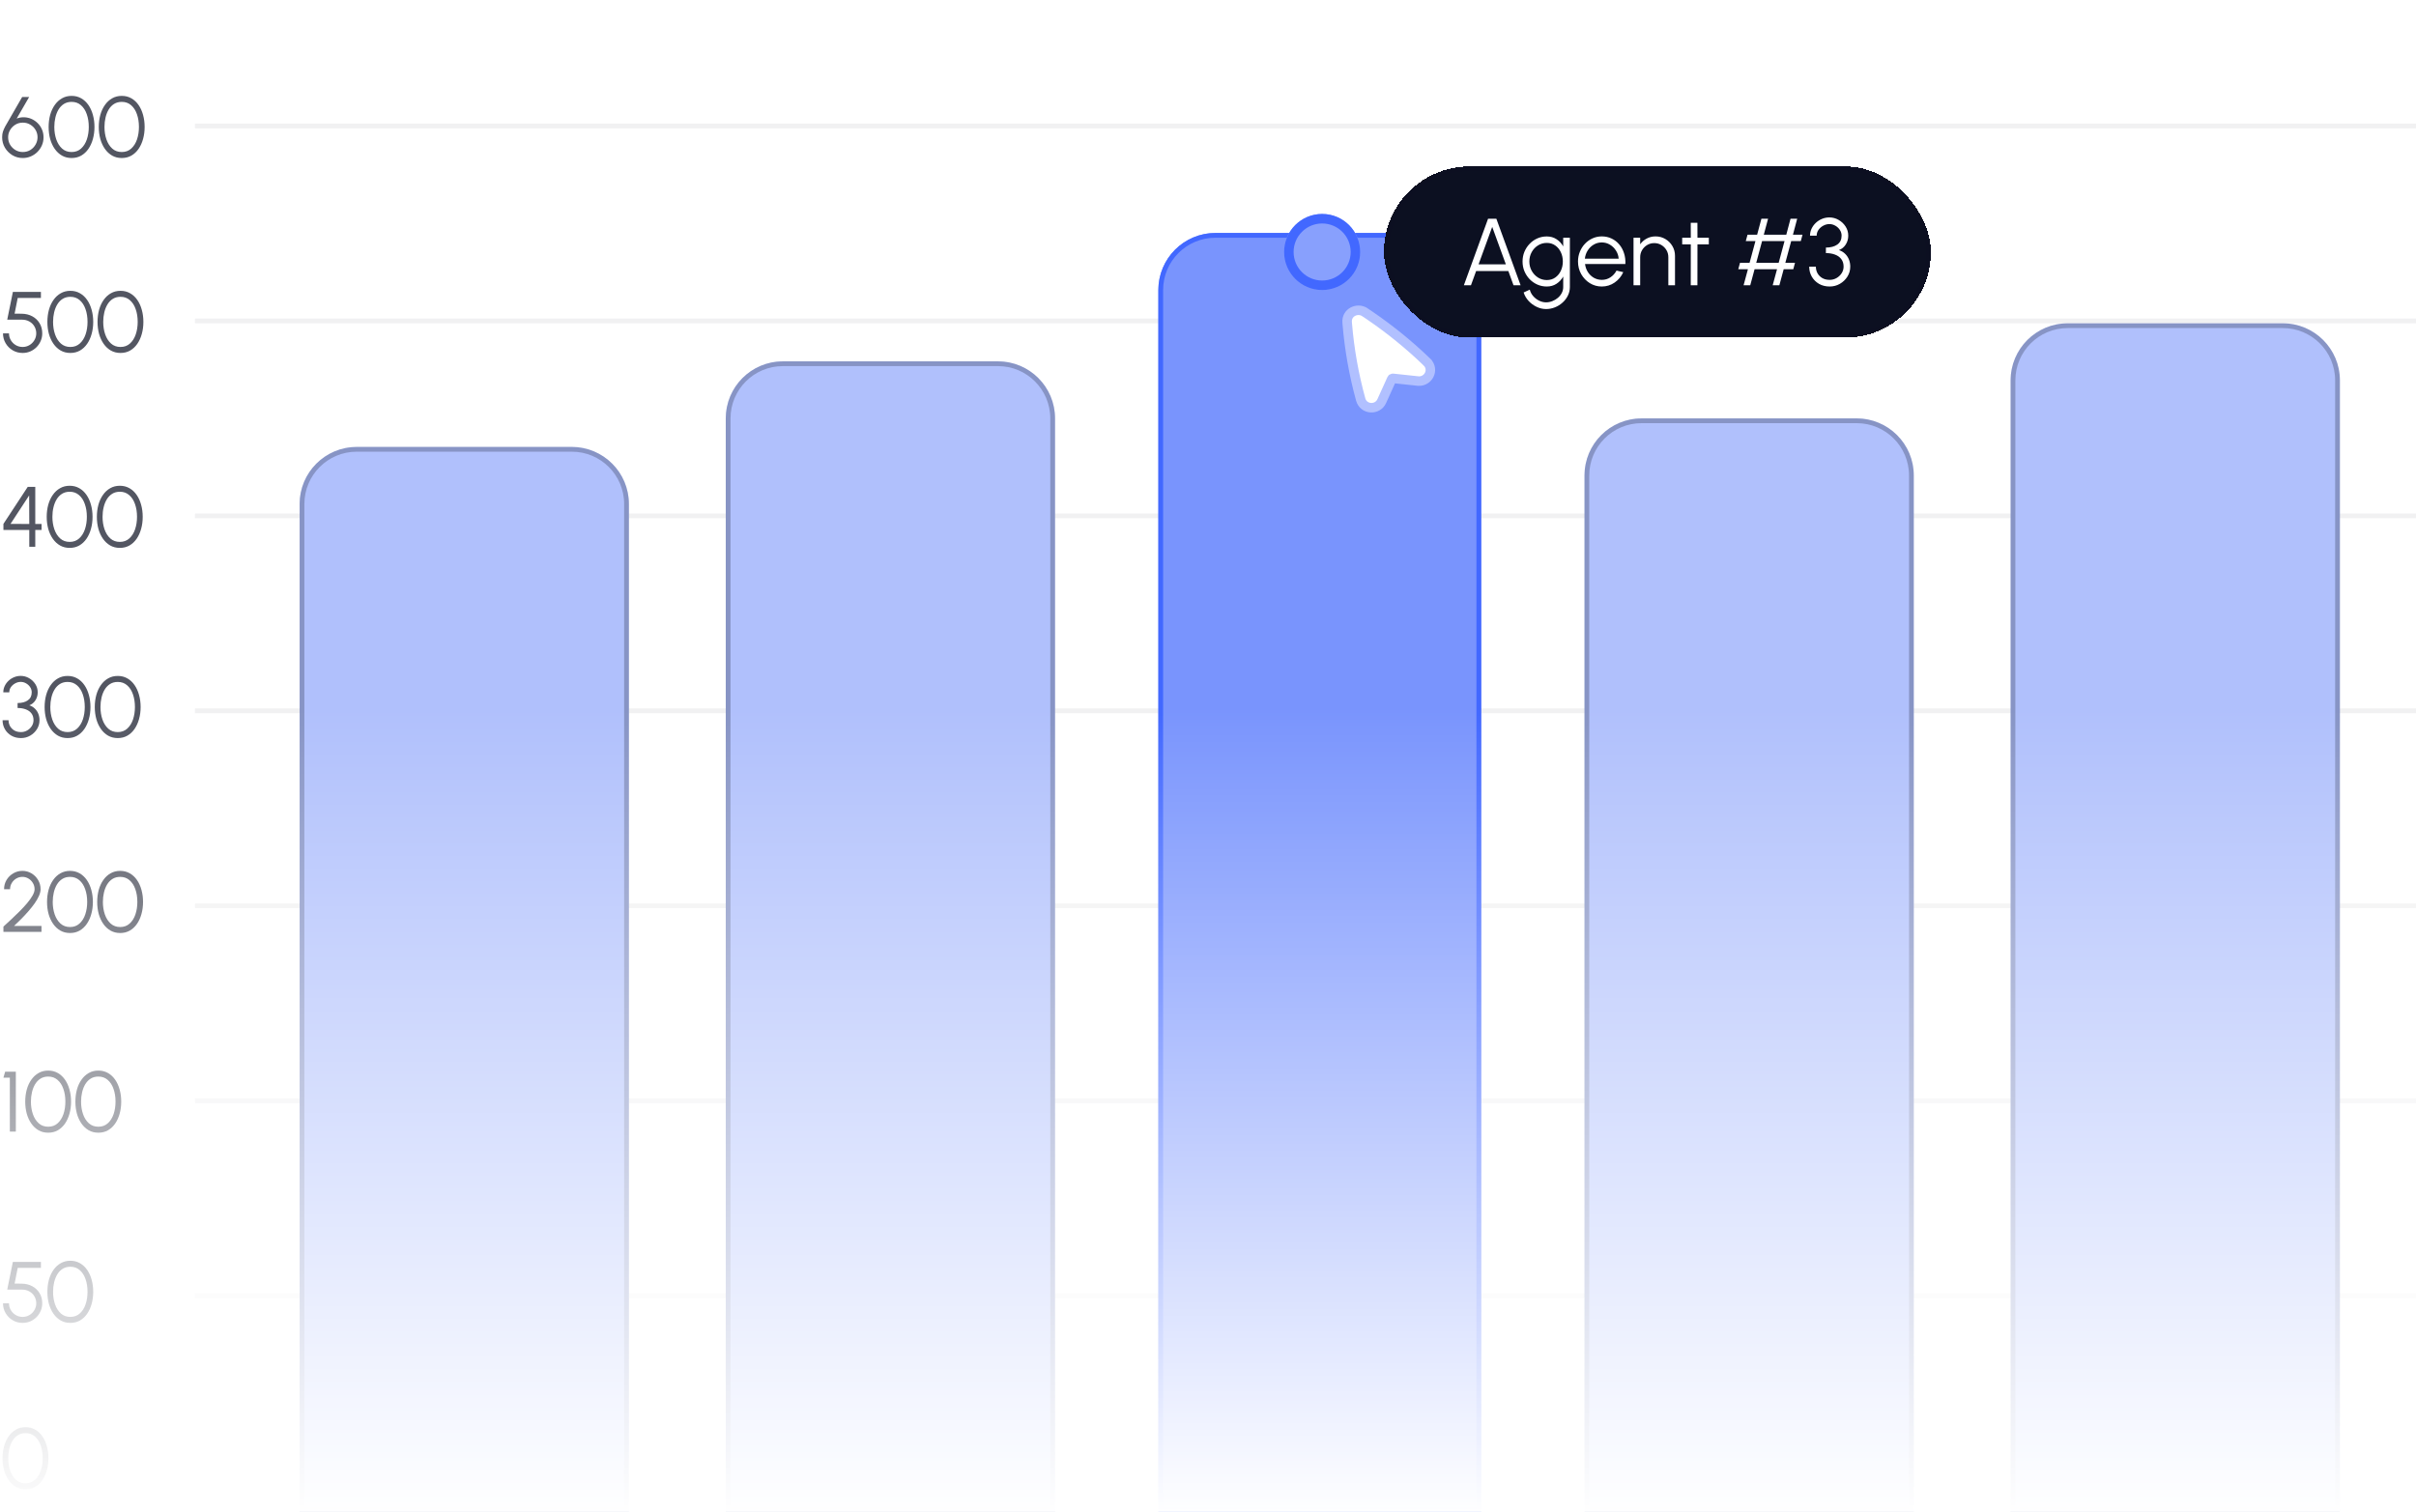 <svg width="508" height="318" viewBox="0 0 508 318" fill="none" xmlns="http://www.w3.org/2000/svg">
<g clip-path="url(#clip0_777_1079)" filter="url(#filter0_n_777_1079)">
<path d="M4.788 33.234C3.996 33.234 3.27 33.039 2.61 32.649C1.956 32.253 1.431 31.725 1.035 31.065C0.645 30.405 0.45 29.676 0.45 28.878C0.45 28.416 0.504 28.023 0.612 27.699C0.72 27.369 0.879 27.003 1.089 26.601L4.662 20.4H6.129L3.51 24.936C4.038 24.732 4.569 24.642 5.103 24.666C5.637 24.684 6.147 24.801 6.633 25.017C7.119 25.233 7.551 25.53 7.929 25.908C8.307 26.28 8.604 26.718 8.82 27.222C9.042 27.726 9.153 28.278 9.153 28.878C9.153 29.478 9.039 30.042 8.811 30.57C8.583 31.092 8.268 31.554 7.866 31.956C7.47 32.352 7.008 32.664 6.48 32.892C5.952 33.12 5.388 33.234 4.788 33.234ZM4.788 31.974C5.388 31.974 5.922 31.83 6.39 31.542C6.858 31.248 7.224 30.864 7.488 30.39C7.758 29.916 7.893 29.409 7.893 28.869C7.893 28.305 7.755 27.792 7.479 27.33C7.203 26.862 6.831 26.49 6.363 26.214C5.895 25.932 5.376 25.791 4.806 25.791C4.218 25.791 3.69 25.935 3.222 26.223C2.754 26.511 2.385 26.889 2.115 27.357C1.845 27.819 1.71 28.323 1.71 28.869C1.71 29.457 1.851 29.985 2.133 30.453C2.421 30.921 2.799 31.293 3.267 31.569C3.735 31.839 4.242 31.974 4.788 31.974ZM15.059 33.234C14.303 33.234 13.627 33.066 13.034 32.73C12.44 32.388 11.932 31.917 11.512 31.317C11.092 30.717 10.771 30.024 10.55 29.238C10.334 28.446 10.226 27.6 10.226 26.7C10.226 25.8 10.334 24.954 10.55 24.162C10.771 23.37 11.092 22.677 11.512 22.083C11.932 21.483 12.44 21.015 13.034 20.679C13.627 20.337 14.303 20.166 15.059 20.166C15.809 20.166 16.48 20.337 17.075 20.679C17.669 21.015 18.172 21.483 18.587 22.083C19 22.677 19.316 23.37 19.532 24.162C19.753 24.954 19.864 25.8 19.864 26.7C19.864 27.6 19.753 28.446 19.532 29.238C19.316 30.024 19 30.717 18.587 31.317C18.172 31.917 17.669 32.388 17.075 32.73C16.48 33.066 15.809 33.234 15.059 33.234ZM15.059 31.974C15.851 31.974 16.514 31.731 17.047 31.245C17.587 30.759 17.992 30.117 18.262 29.319C18.532 28.515 18.668 27.642 18.668 26.7C18.668 25.704 18.526 24.81 18.244 24.018C17.968 23.22 17.561 22.59 17.02 22.128C16.486 21.66 15.832 21.426 15.059 21.426C14.447 21.426 13.912 21.567 13.457 21.849C13.001 22.131 12.623 22.518 12.322 23.01C12.023 23.502 11.797 24.066 11.648 24.702C11.498 25.332 11.422 25.998 11.422 26.7C11.422 27.648 11.56 28.524 11.836 29.328C12.113 30.126 12.521 30.768 13.06 31.254C13.601 31.734 14.267 31.974 15.059 31.974ZM25.605 33.234C24.849 33.234 24.174 33.066 23.58 32.73C22.986 32.388 22.479 31.917 22.059 31.317C21.639 30.717 21.318 30.024 21.096 29.238C20.88 28.446 20.772 27.6 20.772 26.7C20.772 25.8 20.88 24.954 21.096 24.162C21.318 23.37 21.639 22.677 22.059 22.083C22.479 21.483 22.986 21.015 23.58 20.679C24.174 20.337 24.849 20.166 25.605 20.166C26.355 20.166 27.027 20.337 27.621 20.679C28.215 21.015 28.719 21.483 29.133 22.083C29.547 22.677 29.862 23.37 30.078 24.162C30.3 24.954 30.411 25.8 30.411 26.7C30.411 27.6 30.3 28.446 30.078 29.238C29.862 30.024 29.547 30.717 29.133 31.317C28.719 31.917 28.215 32.388 27.621 32.73C27.027 33.066 26.355 33.234 25.605 33.234ZM25.605 31.974C26.397 31.974 27.06 31.731 27.594 31.245C28.134 30.759 28.539 30.117 28.809 29.319C29.079 28.515 29.214 27.642 29.214 26.7C29.214 25.704 29.073 24.81 28.791 24.018C28.515 23.22 28.107 22.59 27.567 22.128C27.033 21.66 26.379 21.426 25.605 21.426C24.993 21.426 24.459 21.567 24.003 21.849C23.547 22.131 23.169 22.518 22.869 23.01C22.569 23.502 22.344 24.066 22.194 24.702C22.044 25.332 21.969 25.998 21.969 26.7C21.969 27.648 22.107 28.524 22.383 29.328C22.659 30.126 23.067 30.768 23.607 31.254C24.147 31.734 24.813 31.974 25.605 31.974Z" fill="#535662"/>
<path d="M4.761 74.234C3.993 74.234 3.294 74.048 2.664 73.676C2.04 73.304 1.545 72.806 1.179 72.182C0.813 71.552 0.63 70.862 0.63 70.112H1.89C1.89 70.634 2.019 71.114 2.277 71.552C2.535 71.984 2.88 72.329 3.312 72.587C3.75 72.845 4.233 72.974 4.761 72.974C5.283 72.974 5.76 72.845 6.192 72.587C6.624 72.329 6.969 71.984 7.227 71.552C7.491 71.114 7.623 70.634 7.623 70.112C7.623 69.584 7.497 69.104 7.245 68.672C6.999 68.234 6.648 67.886 6.192 67.628C5.742 67.364 5.205 67.232 4.581 67.232H1.521L2.709 61.4H8.604V62.66H3.726L3.069 65.972L4.536 65.981C5.394 65.993 6.147 66.176 6.795 66.53C7.449 66.884 7.959 67.37 8.325 67.988C8.697 68.6 8.883 69.308 8.883 70.112C8.883 70.676 8.775 71.207 8.559 71.705C8.349 72.203 8.052 72.644 7.668 73.028C7.29 73.406 6.852 73.703 6.354 73.919C5.862 74.129 5.331 74.234 4.761 74.234ZM14.795 74.234C14.039 74.234 13.364 74.066 12.77 73.73C12.176 73.388 11.669 72.917 11.249 72.317C10.829 71.717 10.508 71.024 10.286 70.238C10.07 69.446 9.962 68.6 9.962 67.7C9.962 66.8 10.07 65.954 10.286 65.162C10.508 64.37 10.829 63.677 11.249 63.083C11.669 62.483 12.176 62.015 12.77 61.679C13.364 61.337 14.039 61.166 14.795 61.166C15.545 61.166 16.217 61.337 16.811 61.679C17.405 62.015 17.909 62.483 18.323 63.083C18.737 63.677 19.052 64.37 19.268 65.162C19.49 65.954 19.601 66.8 19.601 67.7C19.601 68.6 19.49 69.446 19.268 70.238C19.052 71.024 18.737 71.717 18.323 72.317C17.909 72.917 17.405 73.388 16.811 73.73C16.217 74.066 15.545 74.234 14.795 74.234ZM14.795 72.974C15.587 72.974 16.25 72.731 16.784 72.245C17.324 71.759 17.729 71.117 17.999 70.319C18.269 69.515 18.404 68.642 18.404 67.7C18.404 66.704 18.263 65.81 17.981 65.018C17.705 64.22 17.297 63.59 16.757 63.128C16.223 62.66 15.569 62.426 14.795 62.426C14.183 62.426 13.649 62.567 13.193 62.849C12.737 63.131 12.359 63.518 12.059 64.01C11.759 64.502 11.534 65.066 11.384 65.702C11.234 66.332 11.159 66.998 11.159 67.7C11.159 68.648 11.297 69.524 11.573 70.328C11.849 71.126 12.257 71.768 12.797 72.254C13.337 72.734 14.003 72.974 14.795 72.974ZM25.342 74.234C24.586 74.234 23.911 74.066 23.317 73.73C22.723 73.388 22.216 72.917 21.796 72.317C21.376 71.717 21.055 71.024 20.833 70.238C20.617 69.446 20.509 68.6 20.509 67.7C20.509 66.8 20.617 65.954 20.833 65.162C21.055 64.37 21.376 63.677 21.796 63.083C22.216 62.483 22.723 62.015 23.317 61.679C23.911 61.337 24.586 61.166 25.342 61.166C26.092 61.166 26.764 61.337 27.358 61.679C27.952 62.015 28.456 62.483 28.87 63.083C29.284 63.677 29.599 64.37 29.815 65.162C30.037 65.954 30.148 66.8 30.148 67.7C30.148 68.6 30.037 69.446 29.815 70.238C29.599 71.024 29.284 71.717 28.87 72.317C28.456 72.917 27.952 73.388 27.358 73.73C26.764 74.066 26.092 74.234 25.342 74.234ZM25.342 72.974C26.134 72.974 26.797 72.731 27.331 72.245C27.871 71.759 28.276 71.117 28.546 70.319C28.816 69.515 28.951 68.642 28.951 67.7C28.951 66.704 28.81 65.81 28.528 65.018C28.252 64.22 27.844 63.59 27.304 63.128C26.77 62.66 26.116 62.426 25.342 62.426C24.73 62.426 24.196 62.567 23.74 62.849C23.284 63.131 22.906 63.518 22.606 64.01C22.306 64.502 22.081 65.066 21.931 65.702C21.781 66.332 21.706 66.998 21.706 67.7C21.706 68.648 21.844 69.524 22.12 70.328C22.396 71.126 22.804 71.768 23.344 72.254C23.884 72.734 24.55 72.974 25.342 72.974Z" fill="#535662"/>
<path d="M6.156 115V111.463H0.72V110.185L5.832 102.4H7.416V110.203H8.739V111.463H7.416V115H6.156ZM2.214 110.185L6.156 110.203L6.129 104.2L2.214 110.185ZM14.654 115.234C13.898 115.234 13.223 115.066 12.629 114.73C12.035 114.388 11.528 113.917 11.108 113.317C10.688 112.717 10.367 112.024 10.145 111.238C9.929 110.446 9.821 109.6 9.821 108.7C9.821 107.8 9.929 106.954 10.145 106.162C10.367 105.37 10.688 104.677 11.108 104.083C11.528 103.483 12.035 103.015 12.629 102.679C13.223 102.337 13.898 102.166 14.654 102.166C15.404 102.166 16.076 102.337 16.67 102.679C17.264 103.015 17.768 103.483 18.182 104.083C18.596 104.677 18.911 105.37 19.127 106.162C19.349 106.954 19.46 107.8 19.46 108.7C19.46 109.6 19.349 110.446 19.127 111.238C18.911 112.024 18.596 112.717 18.182 113.317C17.768 113.917 17.264 114.388 16.67 114.73C16.076 115.066 15.404 115.234 14.654 115.234ZM14.654 113.974C15.446 113.974 16.109 113.731 16.643 113.245C17.183 112.759 17.588 112.117 17.858 111.319C18.128 110.515 18.263 109.642 18.263 108.7C18.263 107.704 18.122 106.81 17.84 106.018C17.564 105.22 17.156 104.59 16.616 104.128C16.082 103.66 15.428 103.426 14.654 103.426C14.042 103.426 13.508 103.567 13.052 103.849C12.596 104.131 12.218 104.518 11.918 105.01C11.618 105.502 11.393 106.066 11.243 106.702C11.093 107.332 11.018 107.998 11.018 108.7C11.018 109.648 11.156 110.524 11.432 111.328C11.708 112.126 12.116 112.768 12.656 113.254C13.196 113.734 13.862 113.974 14.654 113.974ZM25.201 115.234C24.445 115.234 23.77 115.066 23.176 114.73C22.582 114.388 22.075 113.917 21.655 113.317C21.235 112.717 20.914 112.024 20.692 111.238C20.476 110.446 20.368 109.6 20.368 108.7C20.368 107.8 20.476 106.954 20.692 106.162C20.914 105.37 21.235 104.677 21.655 104.083C22.075 103.483 22.582 103.015 23.176 102.679C23.77 102.337 24.445 102.166 25.201 102.166C25.951 102.166 26.623 102.337 27.217 102.679C27.811 103.015 28.315 103.483 28.729 104.083C29.143 104.677 29.458 105.37 29.674 106.162C29.896 106.954 30.007 107.8 30.007 108.7C30.007 109.6 29.896 110.446 29.674 111.238C29.458 112.024 29.143 112.717 28.729 113.317C28.315 113.917 27.811 114.388 27.217 114.73C26.623 115.066 25.951 115.234 25.201 115.234ZM25.201 113.974C25.993 113.974 26.656 113.731 27.19 113.245C27.73 112.759 28.135 112.117 28.405 111.319C28.675 110.515 28.81 109.642 28.81 108.7C28.81 107.704 28.669 106.81 28.387 106.018C28.111 105.22 27.703 104.59 27.163 104.128C26.629 103.66 25.975 103.426 25.201 103.426C24.589 103.426 24.055 103.567 23.599 103.849C23.143 104.131 22.765 104.518 22.465 105.01C22.165 105.502 21.94 106.066 21.79 106.702C21.64 107.332 21.565 107.998 21.565 108.7C21.565 109.648 21.703 110.524 21.979 111.328C22.255 112.126 22.663 112.768 23.203 113.254C23.743 113.734 24.409 113.974 25.201 113.974Z" fill="#535662"/>
<path d="M4.419 155.234C3.651 155.234 2.976 155.066 2.394 154.73C1.812 154.388 1.356 153.932 1.026 153.362C0.702 152.792 0.54 152.162 0.54 151.472H1.8C1.8 151.928 1.905 152.348 2.115 152.732C2.331 153.11 2.634 153.413 3.024 153.641C3.414 153.863 3.879 153.974 4.419 153.974C4.875 153.974 5.301 153.863 5.697 153.641C6.099 153.413 6.423 153.11 6.669 152.732C6.921 152.348 7.047 151.928 7.047 151.472C7.047 150.902 6.903 150.428 6.615 150.05C6.327 149.666 5.931 149.381 5.427 149.195C4.923 149.003 4.347 148.907 3.699 148.907V147.863C4.593 147.863 5.31 147.674 5.85 147.296C6.396 146.912 6.669 146.351 6.669 145.613C6.669 145.211 6.558 144.845 6.336 144.515C6.12 144.185 5.835 143.921 5.481 143.723C5.133 143.519 4.758 143.417 4.356 143.417C3.954 143.417 3.567 143.519 3.195 143.723C2.829 143.921 2.529 144.185 2.295 144.515C2.067 144.845 1.953 145.211 1.953 145.613H0.693C0.693 145.139 0.792 144.695 0.99 144.281C1.188 143.861 1.458 143.492 1.8 143.174C2.142 142.856 2.532 142.607 2.97 142.427C3.408 142.247 3.867 142.157 4.347 142.157C4.977 142.157 5.562 142.313 6.102 142.625C6.648 142.937 7.089 143.354 7.425 143.876C7.761 144.398 7.929 144.977 7.929 145.613C7.929 146.231 7.77 146.789 7.452 147.287C7.134 147.785 6.705 148.136 6.165 148.34C6.633 148.496 7.026 148.733 7.344 149.051C7.662 149.363 7.902 149.726 8.064 150.14C8.226 150.554 8.307 150.998 8.307 151.472C8.307 152.162 8.127 152.792 7.767 153.362C7.407 153.932 6.93 154.388 6.336 154.73C5.748 155.066 5.109 155.234 4.419 155.234ZM14.215 155.234C13.459 155.234 12.784 155.066 12.19 154.73C11.596 154.388 11.089 153.917 10.669 153.317C10.249 152.717 9.928 152.024 9.706 151.238C9.49 150.446 9.382 149.6 9.382 148.7C9.382 147.8 9.49 146.954 9.706 146.162C9.928 145.37 10.249 144.677 10.669 144.083C11.089 143.483 11.596 143.015 12.19 142.679C12.784 142.337 13.459 142.166 14.215 142.166C14.965 142.166 15.637 142.337 16.231 142.679C16.825 143.015 17.329 143.483 17.743 144.083C18.157 144.677 18.472 145.37 18.688 146.162C18.91 146.954 19.021 147.8 19.021 148.7C19.021 149.6 18.91 150.446 18.688 151.238C18.472 152.024 18.157 152.717 17.743 153.317C17.329 153.917 16.825 154.388 16.231 154.73C15.637 155.066 14.965 155.234 14.215 155.234ZM14.215 153.974C15.007 153.974 15.67 153.731 16.204 153.245C16.744 152.759 17.149 152.117 17.419 151.319C17.689 150.515 17.824 149.642 17.824 148.7C17.824 147.704 17.683 146.81 17.401 146.018C17.125 145.22 16.717 144.59 16.177 144.128C15.643 143.66 14.989 143.426 14.215 143.426C13.603 143.426 13.069 143.567 12.613 143.849C12.157 144.131 11.779 144.518 11.479 145.01C11.179 145.502 10.954 146.066 10.804 146.702C10.654 147.332 10.579 147.998 10.579 148.7C10.579 149.648 10.717 150.524 10.993 151.328C11.269 152.126 11.677 152.768 12.217 153.254C12.757 153.734 13.423 153.974 14.215 153.974ZM24.762 155.234C24.006 155.234 23.331 155.066 22.737 154.73C22.143 154.388 21.636 153.917 21.216 153.317C20.796 152.717 20.475 152.024 20.253 151.238C20.037 150.446 19.929 149.6 19.929 148.7C19.929 147.8 20.037 146.954 20.253 146.162C20.475 145.37 20.796 144.677 21.216 144.083C21.636 143.483 22.143 143.015 22.737 142.679C23.331 142.337 24.006 142.166 24.762 142.166C25.512 142.166 26.184 142.337 26.778 142.679C27.372 143.015 27.876 143.483 28.29 144.083C28.704 144.677 29.019 145.37 29.235 146.162C29.457 146.954 29.568 147.8 29.568 148.7C29.568 149.6 29.457 150.446 29.235 151.238C29.019 152.024 28.704 152.717 28.29 153.317C27.876 153.917 27.372 154.388 26.778 154.73C26.184 155.066 25.512 155.234 24.762 155.234ZM24.762 153.974C25.554 153.974 26.217 153.731 26.751 153.245C27.291 152.759 27.696 152.117 27.966 151.319C28.236 150.515 28.371 149.642 28.371 148.7C28.371 147.704 28.23 146.81 27.948 146.018C27.672 145.22 27.264 144.59 26.724 144.128C26.19 143.66 25.536 143.426 24.762 143.426C24.15 143.426 23.616 143.567 23.16 143.849C22.704 144.131 22.326 144.518 22.026 145.01C21.726 145.502 21.501 146.066 21.351 146.702C21.201 147.332 21.126 147.998 21.126 148.7C21.126 149.648 21.264 150.524 21.54 151.328C21.816 152.126 22.224 152.768 22.764 153.254C23.304 153.734 23.97 153.974 24.762 153.974Z" fill="#535662"/>
<path d="M0.72 196V194.884C1.212 194.428 1.752 193.93 2.34 193.39C2.928 192.844 3.51 192.283 4.086 191.707C4.668 191.125 5.199 190.552 5.679 189.988C6.159 189.418 6.543 188.881 6.831 188.377C7.125 187.867 7.272 187.417 7.272 187.027C7.272 186.553 7.155 186.121 6.921 185.731C6.693 185.335 6.384 185.02 5.994 184.786C5.61 184.546 5.181 184.426 4.707 184.426C4.233 184.426 3.798 184.546 3.402 184.786C3.012 185.02 2.7 185.335 2.466 185.731C2.232 186.121 2.115 186.553 2.115 187.027H0.855C0.855 186.307 1.029 185.656 1.377 185.074C1.731 184.492 2.199 184.03 2.781 183.688C3.363 183.34 4.005 183.166 4.707 183.166C5.409 183.166 6.048 183.34 6.624 183.688C7.206 184.036 7.668 184.501 8.01 185.083C8.358 185.665 8.532 186.313 8.532 187.027C8.532 187.453 8.418 187.921 8.19 188.431C7.968 188.935 7.665 189.46 7.281 190.006C6.897 190.546 6.465 191.092 5.985 191.644C5.505 192.196 5.004 192.736 4.482 193.264C3.96 193.786 3.453 194.278 2.961 194.74H8.721V196H0.72ZM14.725 196.234C13.969 196.234 13.294 196.066 12.7 195.73C12.106 195.388 11.599 194.917 11.179 194.317C10.759 193.717 10.438 193.024 10.216 192.238C10 191.446 9.892 190.6 9.892 189.7C9.892 188.8 10 187.954 10.216 187.162C10.438 186.37 10.759 185.677 11.179 185.083C11.599 184.483 12.106 184.015 12.7 183.679C13.294 183.337 13.969 183.166 14.725 183.166C15.475 183.166 16.147 183.337 16.741 183.679C17.335 184.015 17.839 184.483 18.253 185.083C18.667 185.677 18.982 186.37 19.198 187.162C19.42 187.954 19.531 188.8 19.531 189.7C19.531 190.6 19.42 191.446 19.198 192.238C18.982 193.024 18.667 193.717 18.253 194.317C17.839 194.917 17.335 195.388 16.741 195.73C16.147 196.066 15.475 196.234 14.725 196.234ZM14.725 194.974C15.517 194.974 16.18 194.731 16.714 194.245C17.254 193.759 17.659 193.117 17.929 192.319C18.199 191.515 18.334 190.642 18.334 189.7C18.334 188.704 18.193 187.81 17.911 187.018C17.635 186.22 17.227 185.59 16.687 185.128C16.153 184.66 15.499 184.426 14.725 184.426C14.113 184.426 13.579 184.567 13.123 184.849C12.667 185.131 12.289 185.518 11.989 186.01C11.689 186.502 11.464 187.066 11.314 187.702C11.164 188.332 11.089 188.998 11.089 189.7C11.089 190.648 11.227 191.524 11.503 192.328C11.779 193.126 12.187 193.768 12.727 194.254C13.267 194.734 13.933 194.974 14.725 194.974ZM25.271 196.234C24.515 196.234 23.84 196.066 23.246 195.73C22.652 195.388 22.145 194.917 21.725 194.317C21.305 193.717 20.984 193.024 20.762 192.238C20.546 191.446 20.438 190.6 20.438 189.7C20.438 188.8 20.546 187.954 20.762 187.162C20.984 186.37 21.305 185.677 21.725 185.083C22.145 184.483 22.652 184.015 23.246 183.679C23.84 183.337 24.515 183.166 25.271 183.166C26.021 183.166 26.693 183.337 27.287 183.679C27.881 184.015 28.385 184.483 28.799 185.083C29.213 185.677 29.528 186.37 29.744 187.162C29.966 187.954 30.077 188.8 30.077 189.7C30.077 190.6 29.966 191.446 29.744 192.238C29.528 193.024 29.213 193.717 28.799 194.317C28.385 194.917 27.881 195.388 27.287 195.73C26.693 196.066 26.021 196.234 25.271 196.234ZM25.271 194.974C26.063 194.974 26.726 194.731 27.26 194.245C27.8 193.759 28.205 193.117 28.475 192.319C28.745 191.515 28.88 190.642 28.88 189.7C28.88 188.704 28.739 187.81 28.457 187.018C28.181 186.22 27.773 185.59 27.233 185.128C26.699 184.66 26.045 184.426 25.271 184.426C24.659 184.426 24.125 184.567 23.669 184.849C23.213 185.131 22.835 185.518 22.535 186.01C22.235 186.502 22.01 187.066 21.86 187.702C21.71 188.332 21.635 188.998 21.635 189.7C21.635 190.648 21.773 191.524 22.049 192.328C22.325 193.126 22.733 193.768 23.273 194.254C23.813 194.734 24.479 194.974 25.271 194.974Z" fill="#535662"/>
<path d="M2.07 238V226.66H0.72L1.08 225.4H3.33V238H2.07ZM10.137 238.234C9.381 238.234 8.706 238.066 8.112 237.73C7.518 237.388 7.011 236.917 6.591 236.317C6.171 235.717 5.85 235.024 5.628 234.238C5.412 233.446 5.304 232.6 5.304 231.7C5.304 230.8 5.412 229.954 5.628 229.162C5.85 228.37 6.171 227.677 6.591 227.083C7.011 226.483 7.518 226.015 8.112 225.679C8.706 225.337 9.381 225.166 10.137 225.166C10.887 225.166 11.559 225.337 12.153 225.679C12.747 226.015 13.251 226.483 13.665 227.083C14.079 227.677 14.394 228.37 14.61 229.162C14.832 229.954 14.943 230.8 14.943 231.7C14.943 232.6 14.832 233.446 14.61 234.238C14.394 235.024 14.079 235.717 13.665 236.317C13.251 236.917 12.747 237.388 12.153 237.73C11.559 238.066 10.887 238.234 10.137 238.234ZM10.137 236.974C10.929 236.974 11.592 236.731 12.126 236.245C12.666 235.759 13.071 235.117 13.341 234.319C13.611 233.515 13.746 232.642 13.746 231.7C13.746 230.704 13.605 229.81 13.323 229.018C13.047 228.22 12.639 227.59 12.099 227.128C11.565 226.66 10.911 226.426 10.137 226.426C9.525 226.426 8.991 226.567 8.535 226.849C8.079 227.131 7.701 227.518 7.401 228.01C7.101 228.502 6.876 229.066 6.726 229.702C6.576 230.332 6.501 230.998 6.501 231.7C6.501 232.648 6.639 233.524 6.915 234.328C7.191 235.126 7.599 235.768 8.139 236.254C8.679 236.734 9.345 236.974 10.137 236.974ZM20.683 238.234C19.927 238.234 19.253 238.066 18.659 237.73C18.064 237.388 17.558 236.917 17.137 236.317C16.718 235.717 16.396 235.024 16.174 234.238C15.959 233.446 15.851 232.6 15.851 231.7C15.851 230.8 15.959 229.954 16.174 229.162C16.396 228.37 16.718 227.677 17.137 227.083C17.558 226.483 18.064 226.015 18.659 225.679C19.253 225.337 19.927 225.166 20.683 225.166C21.433 225.166 22.105 225.337 22.7 225.679C23.294 226.015 23.797 226.483 24.212 227.083C24.625 227.677 24.941 228.37 25.157 229.162C25.378 229.954 25.489 230.8 25.489 231.7C25.489 232.6 25.378 233.446 25.157 234.238C24.941 235.024 24.625 235.717 24.212 236.317C23.797 236.917 23.294 237.388 22.7 237.73C22.105 238.066 21.433 238.234 20.683 238.234ZM20.683 236.974C21.476 236.974 22.139 236.731 22.672 236.245C23.212 235.759 23.617 235.117 23.887 234.319C24.157 233.515 24.293 232.642 24.293 231.7C24.293 230.704 24.151 229.81 23.869 229.018C23.593 228.22 23.186 227.59 22.645 227.128C22.111 226.66 21.457 226.426 20.683 226.426C20.072 226.426 19.538 226.567 19.081 226.849C18.625 227.131 18.247 227.518 17.948 228.01C17.648 228.502 17.422 229.066 17.273 229.702C17.122 230.332 17.047 230.998 17.047 231.7C17.047 232.648 17.186 233.524 17.462 234.328C17.738 235.126 18.145 235.768 18.686 236.254C19.226 236.734 19.892 236.974 20.683 236.974Z" fill="#535662"/>
<path d="M4.761 278.234C3.993 278.234 3.294 278.048 2.664 277.676C2.04 277.304 1.545 276.806 1.179 276.182C0.813 275.552 0.63 274.862 0.63 274.112H1.89C1.89 274.634 2.019 275.114 2.277 275.552C2.535 275.984 2.88 276.329 3.312 276.587C3.75 276.845 4.233 276.974 4.761 276.974C5.283 276.974 5.76 276.845 6.192 276.587C6.624 276.329 6.969 275.984 7.227 275.552C7.491 275.114 7.623 274.634 7.623 274.112C7.623 273.584 7.497 273.104 7.245 272.672C6.999 272.234 6.648 271.886 6.192 271.628C5.742 271.364 5.205 271.232 4.581 271.232H1.521L2.709 265.4H8.604V266.66H3.726L3.069 269.972L4.536 269.981C5.394 269.993 6.147 270.176 6.795 270.53C7.449 270.884 7.959 271.37 8.325 271.988C8.697 272.6 8.883 273.308 8.883 274.112C8.883 274.676 8.775 275.207 8.559 275.705C8.349 276.203 8.052 276.644 7.668 277.028C7.29 277.406 6.852 277.703 6.354 277.919C5.862 278.129 5.331 278.234 4.761 278.234ZM14.795 278.234C14.039 278.234 13.364 278.066 12.77 277.73C12.176 277.388 11.669 276.917 11.249 276.317C10.829 275.717 10.508 275.024 10.286 274.238C10.07 273.446 9.962 272.6 9.962 271.7C9.962 270.8 10.07 269.954 10.286 269.162C10.508 268.37 10.829 267.677 11.249 267.083C11.669 266.483 12.176 266.015 12.77 265.679C13.364 265.337 14.039 265.166 14.795 265.166C15.545 265.166 16.217 265.337 16.811 265.679C17.405 266.015 17.909 266.483 18.323 267.083C18.737 267.677 19.052 268.37 19.268 269.162C19.49 269.954 19.601 270.8 19.601 271.7C19.601 272.6 19.49 273.446 19.268 274.238C19.052 275.024 18.737 275.717 18.323 276.317C17.909 276.917 17.405 277.388 16.811 277.73C16.217 278.066 15.545 278.234 14.795 278.234ZM14.795 276.974C15.587 276.974 16.25 276.731 16.784 276.245C17.324 275.759 17.729 275.117 17.999 274.319C18.269 273.515 18.404 272.642 18.404 271.7C18.404 270.704 18.263 269.81 17.981 269.018C17.705 268.22 17.297 267.59 16.757 267.128C16.223 266.66 15.569 266.426 14.795 266.426C14.183 266.426 13.649 266.567 13.193 266.849C12.737 267.131 12.359 267.518 12.059 268.01C11.759 268.502 11.534 269.066 11.384 269.702C11.234 270.332 11.159 270.998 11.159 271.7C11.159 272.648 11.297 273.524 11.573 274.328C11.849 275.126 12.257 275.768 12.797 276.254C13.337 276.734 14.003 276.974 14.795 276.974Z" fill="#535662"/>
<path d="M5.373 313.234C4.617 313.234 3.942 313.066 3.348 312.73C2.754 312.388 2.247 311.917 1.827 311.317C1.407 310.717 1.086 310.024 0.864 309.238C0.648 308.446 0.54 307.6 0.54 306.7C0.54 305.8 0.648 304.954 0.864 304.162C1.086 303.37 1.407 302.677 1.827 302.083C2.247 301.483 2.754 301.015 3.348 300.679C3.942 300.337 4.617 300.166 5.373 300.166C6.123 300.166 6.795 300.337 7.389 300.679C7.983 301.015 8.487 301.483 8.901 302.083C9.315 302.677 9.63 303.37 9.846 304.162C10.068 304.954 10.179 305.8 10.179 306.7C10.179 307.6 10.068 308.446 9.846 309.238C9.63 310.024 9.315 310.717 8.901 311.317C8.487 311.917 7.983 312.388 7.389 312.73C6.795 313.066 6.123 313.234 5.373 313.234ZM5.373 311.974C6.165 311.974 6.828 311.731 7.362 311.245C7.902 310.759 8.307 310.117 8.577 309.319C8.847 308.515 8.982 307.642 8.982 306.7C8.982 305.704 8.841 304.81 8.559 304.018C8.283 303.22 7.875 302.59 7.335 302.128C6.801 301.66 6.147 301.426 5.373 301.426C4.761 301.426 4.227 301.567 3.771 301.849C3.315 302.131 2.937 302.518 2.637 303.01C2.337 303.502 2.112 304.066 1.962 304.702C1.812 305.332 1.737 305.998 1.737 306.7C1.737 307.648 1.875 308.524 2.151 309.328C2.427 310.126 2.835 310.768 3.375 311.254C3.915 311.734 4.581 311.974 5.373 311.974Z" fill="#535662"/>
<rect x="508" y="67" width="1" height="467" transform="rotate(90 508 67)" fill="#535662" fill-opacity="0.08"/>
<rect x="508" y="26" width="1" height="467" transform="rotate(90 508 26)" fill="#535662" fill-opacity="0.08"/>
<rect x="508" y="108" width="1" height="467" transform="rotate(90 508 108)" fill="#535662" fill-opacity="0.08"/>
<rect x="508" y="149" width="1" height="467" transform="rotate(90 508 149)" fill="#535662" fill-opacity="0.08"/>
<rect x="508" y="190" width="1" height="467" transform="rotate(90 508 190)" fill="#535662" fill-opacity="0.08"/>
<rect x="508" y="231" width="1" height="467" transform="rotate(90 508 231)" fill="#535662" fill-opacity="0.08"/>
<rect x="508" y="272" width="1" height="467" transform="rotate(90 508 272)" fill="#535662" fill-opacity="0.08"/>
<g filter="url(#filter1_dn_777_1079)">
<path d="M243.562 61C243.562 54.373 248.935 49 255.562 49H299.442C306.07 49 311.442 54.373 311.442 61V318H243.562V61Z" fill="#7994FD"/>
<path d="M255.562 49.5H299.442C305.794 49.5 310.942 54.649 310.942 61V317.5H244.062V61C244.062 54.649 249.211 49.5 255.562 49.5Z" stroke="#4268FF"/>
</g>
<path d="M333.164 100C333.164 93.373 338.537 88 345.164 88H390.402C397.029 88 402.402 93.373 402.402 100V318H333.164V100Z" fill="#B0C0FC"/>
<path d="M345.164 88.5H390.401C396.753 88.5 401.901 93.649 401.901 100V317.5H333.664V100C333.664 93.649 338.813 88.5 345.164 88.5Z" stroke="#0C1021" stroke-opacity="0.25"/>
<path d="M152.602 88C152.602 81.373 157.974 76 164.602 76H209.839C216.467 76 221.839 81.373 221.839 88V318H152.602V88Z" fill="#B0C0FC"/>
<path d="M164.602 76.5H209.839C216.19 76.5 221.339 81.649 221.339 88V317.5H153.102V88C153.102 81.649 158.25 76.5 164.602 76.5Z" stroke="#0C1021" stroke-opacity="0.25"/>
<path d="M63 106C63 99.373 68.373 94 75 94H120.238C126.865 94 132.238 99.373 132.238 106V318H63V106Z" fill="#B0C0FC"/>
<path d="M75 94.5H120.237C126.589 94.5 131.737 99.649 131.737 106V317.5H63.5V106C63.5 99.649 68.649 94.5 75 94.5Z" stroke="#0C1021" stroke-opacity="0.25"/>
<path d="M422.762 80C422.762 73.373 428.134 68 434.762 68H479.999C486.627 68 491.999 73.373 491.999 80V318H422.762V80Z" fill="#B0C0FC"/>
<path d="M434.762 68.5H479.999C486.35 68.5 491.499 73.649 491.499 80V317.5H423.262V80C423.262 73.649 428.41 68.5 434.762 68.5Z" stroke="#0C1021" stroke-opacity="0.25"/>
<rect y="149" width="508" height="170" fill="url(#paint0_linear_777_1079)"/>
<g filter="url(#filter2_d_777_1079)">
<rect x="291" y="31" width="115" height="36" rx="18" fill="#0C1021" shape-rendering="crispEdges"/>
<rect x="291.5" y="31.5" width="114" height="35" rx="17.5" stroke="#0C1021" stroke-opacity="0.1" shape-rendering="crispEdges"/>
<path d="M312.89 42H314.63L319.73 56H318.24L317.15 53H310.38L309.29 56H307.8L312.89 42ZM310.89 51.6H316.63L313.76 43.72L310.89 51.6ZM328.689 46H330.089V56.37C330.089 57.01 329.949 57.61 329.669 58.17C329.396 58.73 329.022 59.22 328.549 59.64C328.082 60.067 327.549 60.4 326.949 60.64C326.349 60.88 325.726 61 325.079 61C324.386 61 323.716 60.84 323.069 60.52C322.422 60.207 321.859 59.787 321.379 59.26C320.906 58.733 320.569 58.15 320.369 57.51L321.659 56.92C321.786 57.42 322.022 57.87 322.369 58.27C322.722 58.677 323.136 58.997 323.609 59.23C324.089 59.47 324.579 59.59 325.079 59.59C325.539 59.59 325.982 59.503 326.409 59.33C326.842 59.163 327.229 58.933 327.569 58.64C327.916 58.347 328.189 58.003 328.389 57.61C328.589 57.223 328.689 56.81 328.689 56.37V54.16C328.342 54.787 327.872 55.293 327.279 55.68C326.692 56.067 326.009 56.26 325.229 56.26C324.529 56.26 323.869 56.123 323.249 55.85C322.636 55.577 322.096 55.2 321.629 54.72C321.162 54.233 320.796 53.673 320.529 53.04C320.269 52.407 320.139 51.727 320.139 51C320.139 50.273 320.269 49.593 320.529 48.96C320.796 48.32 321.162 47.76 321.629 47.28C322.096 46.793 322.636 46.413 323.249 46.14C323.869 45.867 324.529 45.73 325.229 45.73C326.009 45.73 326.692 45.923 327.279 46.31C327.872 46.69 328.342 47.197 328.689 47.83V46ZM325.239 54.9C325.932 54.9 326.529 54.72 327.029 54.36C327.536 54 327.926 53.523 328.199 52.93C328.472 52.337 328.609 51.693 328.609 51C328.609 50.287 328.469 49.637 328.189 49.05C327.916 48.457 327.526 47.983 327.019 47.63C326.512 47.27 325.919 47.09 325.239 47.09C324.559 47.09 323.939 47.267 323.379 47.62C322.826 47.967 322.386 48.437 322.059 49.03C321.732 49.623 321.569 50.28 321.569 51C321.569 51.72 321.736 52.377 322.069 52.97C322.402 53.557 322.846 54.027 323.399 54.38C323.959 54.727 324.572 54.9 325.239 54.9ZM336.799 56.26C335.879 56.26 335.039 56.023 334.279 55.55C333.526 55.077 332.923 54.443 332.469 53.65C332.023 52.85 331.799 51.967 331.799 51C331.799 50.267 331.929 49.583 332.189 48.95C332.449 48.31 332.806 47.75 333.259 47.27C333.719 46.783 334.253 46.403 334.859 46.13C335.466 45.857 336.113 45.72 336.799 45.72C337.539 45.72 338.219 45.867 338.839 46.16C339.466 46.453 340.003 46.863 340.449 47.39C340.903 47.917 341.243 48.533 341.469 49.24C341.703 49.947 341.799 50.71 341.759 51.53H333.279C333.359 52.163 333.559 52.73 333.879 53.23C334.206 53.73 334.619 54.127 335.119 54.42C335.626 54.707 336.186 54.853 336.799 54.86C337.466 54.86 338.066 54.687 338.599 54.34C339.139 53.993 339.573 53.517 339.899 52.91L341.319 53.24C340.919 54.127 340.316 54.853 339.509 55.42C338.703 55.98 337.799 56.26 336.799 56.26ZM333.239 50.4H340.349C340.303 49.78 340.113 49.213 339.779 48.7C339.453 48.18 339.029 47.767 338.509 47.46C337.989 47.147 337.419 46.99 336.799 46.99C336.179 46.99 335.613 47.143 335.099 47.45C334.586 47.75 334.166 48.16 333.839 48.68C333.513 49.193 333.313 49.767 333.239 50.4ZM352.193 49.81V56H350.793V50.09C350.793 49.543 350.66 49.047 350.393 48.6C350.127 48.153 349.77 47.797 349.323 47.53C348.877 47.263 348.38 47.13 347.833 47.13C347.293 47.13 346.797 47.263 346.343 47.53C345.897 47.797 345.54 48.153 345.273 48.6C345.007 49.047 344.873 49.543 344.873 50.09V56H343.473V46H344.873V47.38C345.227 46.873 345.687 46.47 346.253 46.17C346.82 45.87 347.437 45.72 348.103 45.72C348.857 45.72 349.543 45.903 350.163 46.27C350.783 46.637 351.277 47.13 351.643 47.75C352.01 48.37 352.193 49.057 352.193 49.81ZM359.306 47.4H356.916L356.906 56H355.506L355.516 47.4H353.706V46H355.516L355.506 42.86H356.906L356.916 46H359.306V47.4ZM378.645 46.71H376.625L375.395 51.27H377.425L377.065 52.63H375.045L374.135 56H372.735L373.645 52.63H368.925L368.015 56H366.615L367.525 52.63H365.495L365.865 51.27H367.875L369.105 46.71H367.075L367.445 45.36H369.465L370.365 42H371.765L370.865 45.36H375.595L376.485 42H377.885L376.995 45.36H379.005L378.645 46.71ZM373.995 51.27L375.225 46.71H370.505L369.275 51.27H373.995ZM384.723 56.26C383.869 56.26 383.119 56.073 382.473 55.7C381.826 55.32 381.319 54.813 380.953 54.18C380.593 53.547 380.413 52.847 380.413 52.08H381.813C381.813 52.587 381.929 53.053 382.163 53.48C382.403 53.9 382.739 54.237 383.173 54.49C383.606 54.737 384.123 54.86 384.723 54.86C385.229 54.86 385.703 54.737 386.143 54.49C386.589 54.237 386.949 53.9 387.223 53.48C387.503 53.053 387.643 52.587 387.643 52.08C387.643 51.447 387.483 50.92 387.163 50.5C386.843 50.073 386.403 49.757 385.843 49.55C385.283 49.337 384.643 49.23 383.923 49.23V48.07C384.916 48.07 385.713 47.86 386.313 47.44C386.919 47.013 387.223 46.39 387.223 45.57C387.223 45.123 387.099 44.717 386.853 44.35C386.613 43.983 386.296 43.69 385.903 43.47C385.516 43.243 385.099 43.13 384.653 43.13C384.206 43.13 383.776 43.243 383.363 43.47C382.956 43.69 382.623 43.983 382.363 44.35C382.109 44.717 381.983 45.123 381.983 45.57H380.583C380.583 45.043 380.693 44.55 380.913 44.09C381.133 43.623 381.433 43.213 381.813 42.86C382.193 42.507 382.626 42.23 383.113 42.03C383.599 41.83 384.109 41.73 384.643 41.73C385.343 41.73 385.993 41.903 386.593 42.25C387.199 42.597 387.689 43.06 388.063 43.64C388.436 44.22 388.623 44.863 388.623 45.57C388.623 46.257 388.446 46.877 388.093 47.43C387.739 47.983 387.263 48.373 386.663 48.6C387.183 48.773 387.619 49.037 387.973 49.39C388.326 49.737 388.593 50.14 388.773 50.6C388.953 51.06 389.043 51.553 389.043 52.08C389.043 52.847 388.843 53.547 388.443 54.18C388.043 54.813 387.513 55.32 386.853 55.7C386.199 56.073 385.489 56.26 384.723 56.26Z" fill="white"/>
</g>
<g filter="url(#filter3_d_777_1079)">
<circle cx="278" cy="49" r="8" fill="#88A0FD"/>
<circle cx="278" cy="49" r="7" stroke="#4268FF" stroke-width="2"/>
</g>
<path d="M283.259 67.807C283.082 65.677 285.437 64.637 286.962 65.655H286.963L287.259 65.853L288.109 66.428C292.348 69.328 296.338 72.578 300.035 76.145V76.146C300.866 76.948 300.927 78.039 300.499 78.866C300.113 79.611 299.308 80.179 298.337 80.154L298.141 80.14L292.875 79.577C292.752 79.564 292.677 79.633 292.658 79.674V79.675L290.529 84.372C289.641 86.333 286.704 86.183 286.11 84.03C284.68 78.837 283.735 73.522 283.288 68.155L283.259 67.807Z" fill="white" stroke="#B1C0FF" stroke-width="2"/>
</g>
<defs>
<filter id="filter0_n_777_1079" x="0" y="0" width="508" height="318" filterUnits="userSpaceOnUse" color-interpolation-filters="sRGB">
<feFlood flood-opacity="0" result="BackgroundImageFix"/>
<feBlend mode="normal" in="SourceGraphic" in2="BackgroundImageFix" result="shape"/>
<feTurbulence type="fractalNoise" baseFrequency="2 2" stitchTiles="stitch" numOctaves="3" result="noise" seed="5624" />
<feColorMatrix in="noise" type="luminanceToAlpha" result="alphaNoise" />
<feComponentTransfer in="alphaNoise" result="coloredNoise1">
<feFuncA type="discrete" tableValues="1 1 1 1 1 1 1 1 1 1 1 1 1 1 1 1 1 1 1 1 1 1 1 1 1 1 1 1 1 1 1 1 1 1 1 1 1 1 1 1 1 1 1 1 1 1 1 1 1 1 1 0 0 0 0 0 0 0 0 0 0 0 0 0 0 0 0 0 0 0 0 0 0 0 0 0 0 0 0 0 0 0 0 0 0 0 0 0 0 0 0 0 0 0 0 0 0 0 0 0 "/>
</feComponentTransfer>
<feComposite operator="in" in2="shape" in="coloredNoise1" result="noise1Clipped" />
<feFlood flood-color="rgba(255, 255, 255, 0.25)" result="color1Flood" />
<feComposite operator="in" in2="noise1Clipped" in="color1Flood" result="color1" />
<feMerge result="effect1_noise_777_1079">
<feMergeNode in="shape" />
<feMergeNode in="color1" />
</feMerge>
</filter>
<filter id="filter1_dn_777_1079" x="228.562" y="34" width="97.879" height="299" filterUnits="userSpaceOnUse" color-interpolation-filters="sRGB">
<feFlood flood-opacity="0" result="BackgroundImageFix"/>
<feColorMatrix in="SourceAlpha" type="matrix" values="0 0 0 0 0 0 0 0 0 0 0 0 0 0 0 0 0 0 127 0" result="hardAlpha"/>
<feOffset/>
<feGaussianBlur stdDeviation="7.5"/>
<feComposite in2="hardAlpha" operator="out"/>
<feColorMatrix type="matrix" values="0 0 0 0 0.26 0 0 0 0 0.408 0 0 0 0 1 0 0 0 0.2 0"/>
<feBlend mode="normal" in2="BackgroundImageFix" result="effect1_dropShadow_777_1079"/>
<feBlend mode="normal" in="SourceGraphic" in2="BackgroundImageFix" result="shape"/>
<feTurbulence type="fractalNoise" baseFrequency="3.333 3.333" stitchTiles="stitch" numOctaves="3" result="noise" seed="4362" />
<feColorMatrix in="noise" type="luminanceToAlpha" result="alphaNoise" />
<feComponentTransfer in="alphaNoise" result="coloredNoise1">
<feFuncA type="discrete" tableValues="1 1 1 1 1 1 1 1 1 1 1 1 1 1 1 1 1 1 1 1 1 1 1 1 1 1 1 1 1 1 1 1 1 1 1 1 1 1 1 1 1 1 1 1 1 1 1 1 1 1 1 0 0 0 0 0 0 0 0 0 0 0 0 0 0 0 0 0 0 0 0 0 0 0 0 0 0 0 0 0 0 0 0 0 0 0 0 0 0 0 0 0 0 0 0 0 0 0 0 0 "/>
</feComponentTransfer>
<feComposite operator="in" in2="shape" in="coloredNoise1" result="noise1Clipped" />
<feFlood flood-color="rgba(255, 255, 255, 0.25)" result="color1Flood" />
<feComposite operator="in" in2="noise1Clipped" in="color1Flood" result="color1" />
<feMerge result="effect2_noise_777_1079">
<feMergeNode in="shape" />
<feMergeNode in="color1" />
</feMerge>
<feBlend mode="normal" in="effect2_noise_777_1079" in2="effect1_dropShadow_777_1079" result="effect2_noise_777_1079"/>
</filter>
<filter id="filter2_d_777_1079" x="287" y="31" width="123" height="44" filterUnits="userSpaceOnUse" color-interpolation-filters="sRGB">
<feFlood flood-opacity="0" result="BackgroundImageFix"/>
<feColorMatrix in="SourceAlpha" type="matrix" values="0 0 0 0 0 0 0 0 0 0 0 0 0 0 0 0 0 0 127 0" result="hardAlpha"/>
<feOffset dy="4"/>
<feGaussianBlur stdDeviation="2"/>
<feComposite in2="hardAlpha" operator="out"/>
<feColorMatrix type="matrix" values="0 0 0 0 0.26 0 0 0 0 0.408 0 0 0 0 1 0 0 0 0.15 0"/>
<feBlend mode="normal" in2="BackgroundImageFix" result="effect1_dropShadow_777_1079"/>
<feBlend mode="normal" in="SourceGraphic" in2="effect1_dropShadow_777_1079" result="shape"/>
</filter>
<filter id="filter3_d_777_1079" x="266" y="41" width="24" height="24" filterUnits="userSpaceOnUse" color-interpolation-filters="sRGB">
<feFlood flood-opacity="0" result="BackgroundImageFix"/>
<feColorMatrix in="SourceAlpha" type="matrix" values="0 0 0 0 0 0 0 0 0 0 0 0 0 0 0 0 0 0 127 0" result="hardAlpha"/>
<feOffset dy="4"/>
<feGaussianBlur stdDeviation="2"/>
<feComposite in2="hardAlpha" operator="out"/>
<feColorMatrix type="matrix" values="0 0 0 0 0.26 0 0 0 0 0.408 0 0 0 0 1 0 0 0 0.25 0"/>
<feBlend mode="normal" in2="BackgroundImageFix" result="effect1_dropShadow_777_1079"/>
<feBlend mode="normal" in="SourceGraphic" in2="effect1_dropShadow_777_1079" result="shape"/>
</filter>
<linearGradient id="paint0_linear_777_1079" x1="254" y1="149" x2="254" y2="319" gradientUnits="userSpaceOnUse">
<stop stop-color="white" stop-opacity="0"/>
<stop offset="1" stop-color="white"/>
</linearGradient>
<clipPath id="clip0_777_1079">
<rect width="508" height="318" fill="white"/>
</clipPath>
</defs>
</svg>

